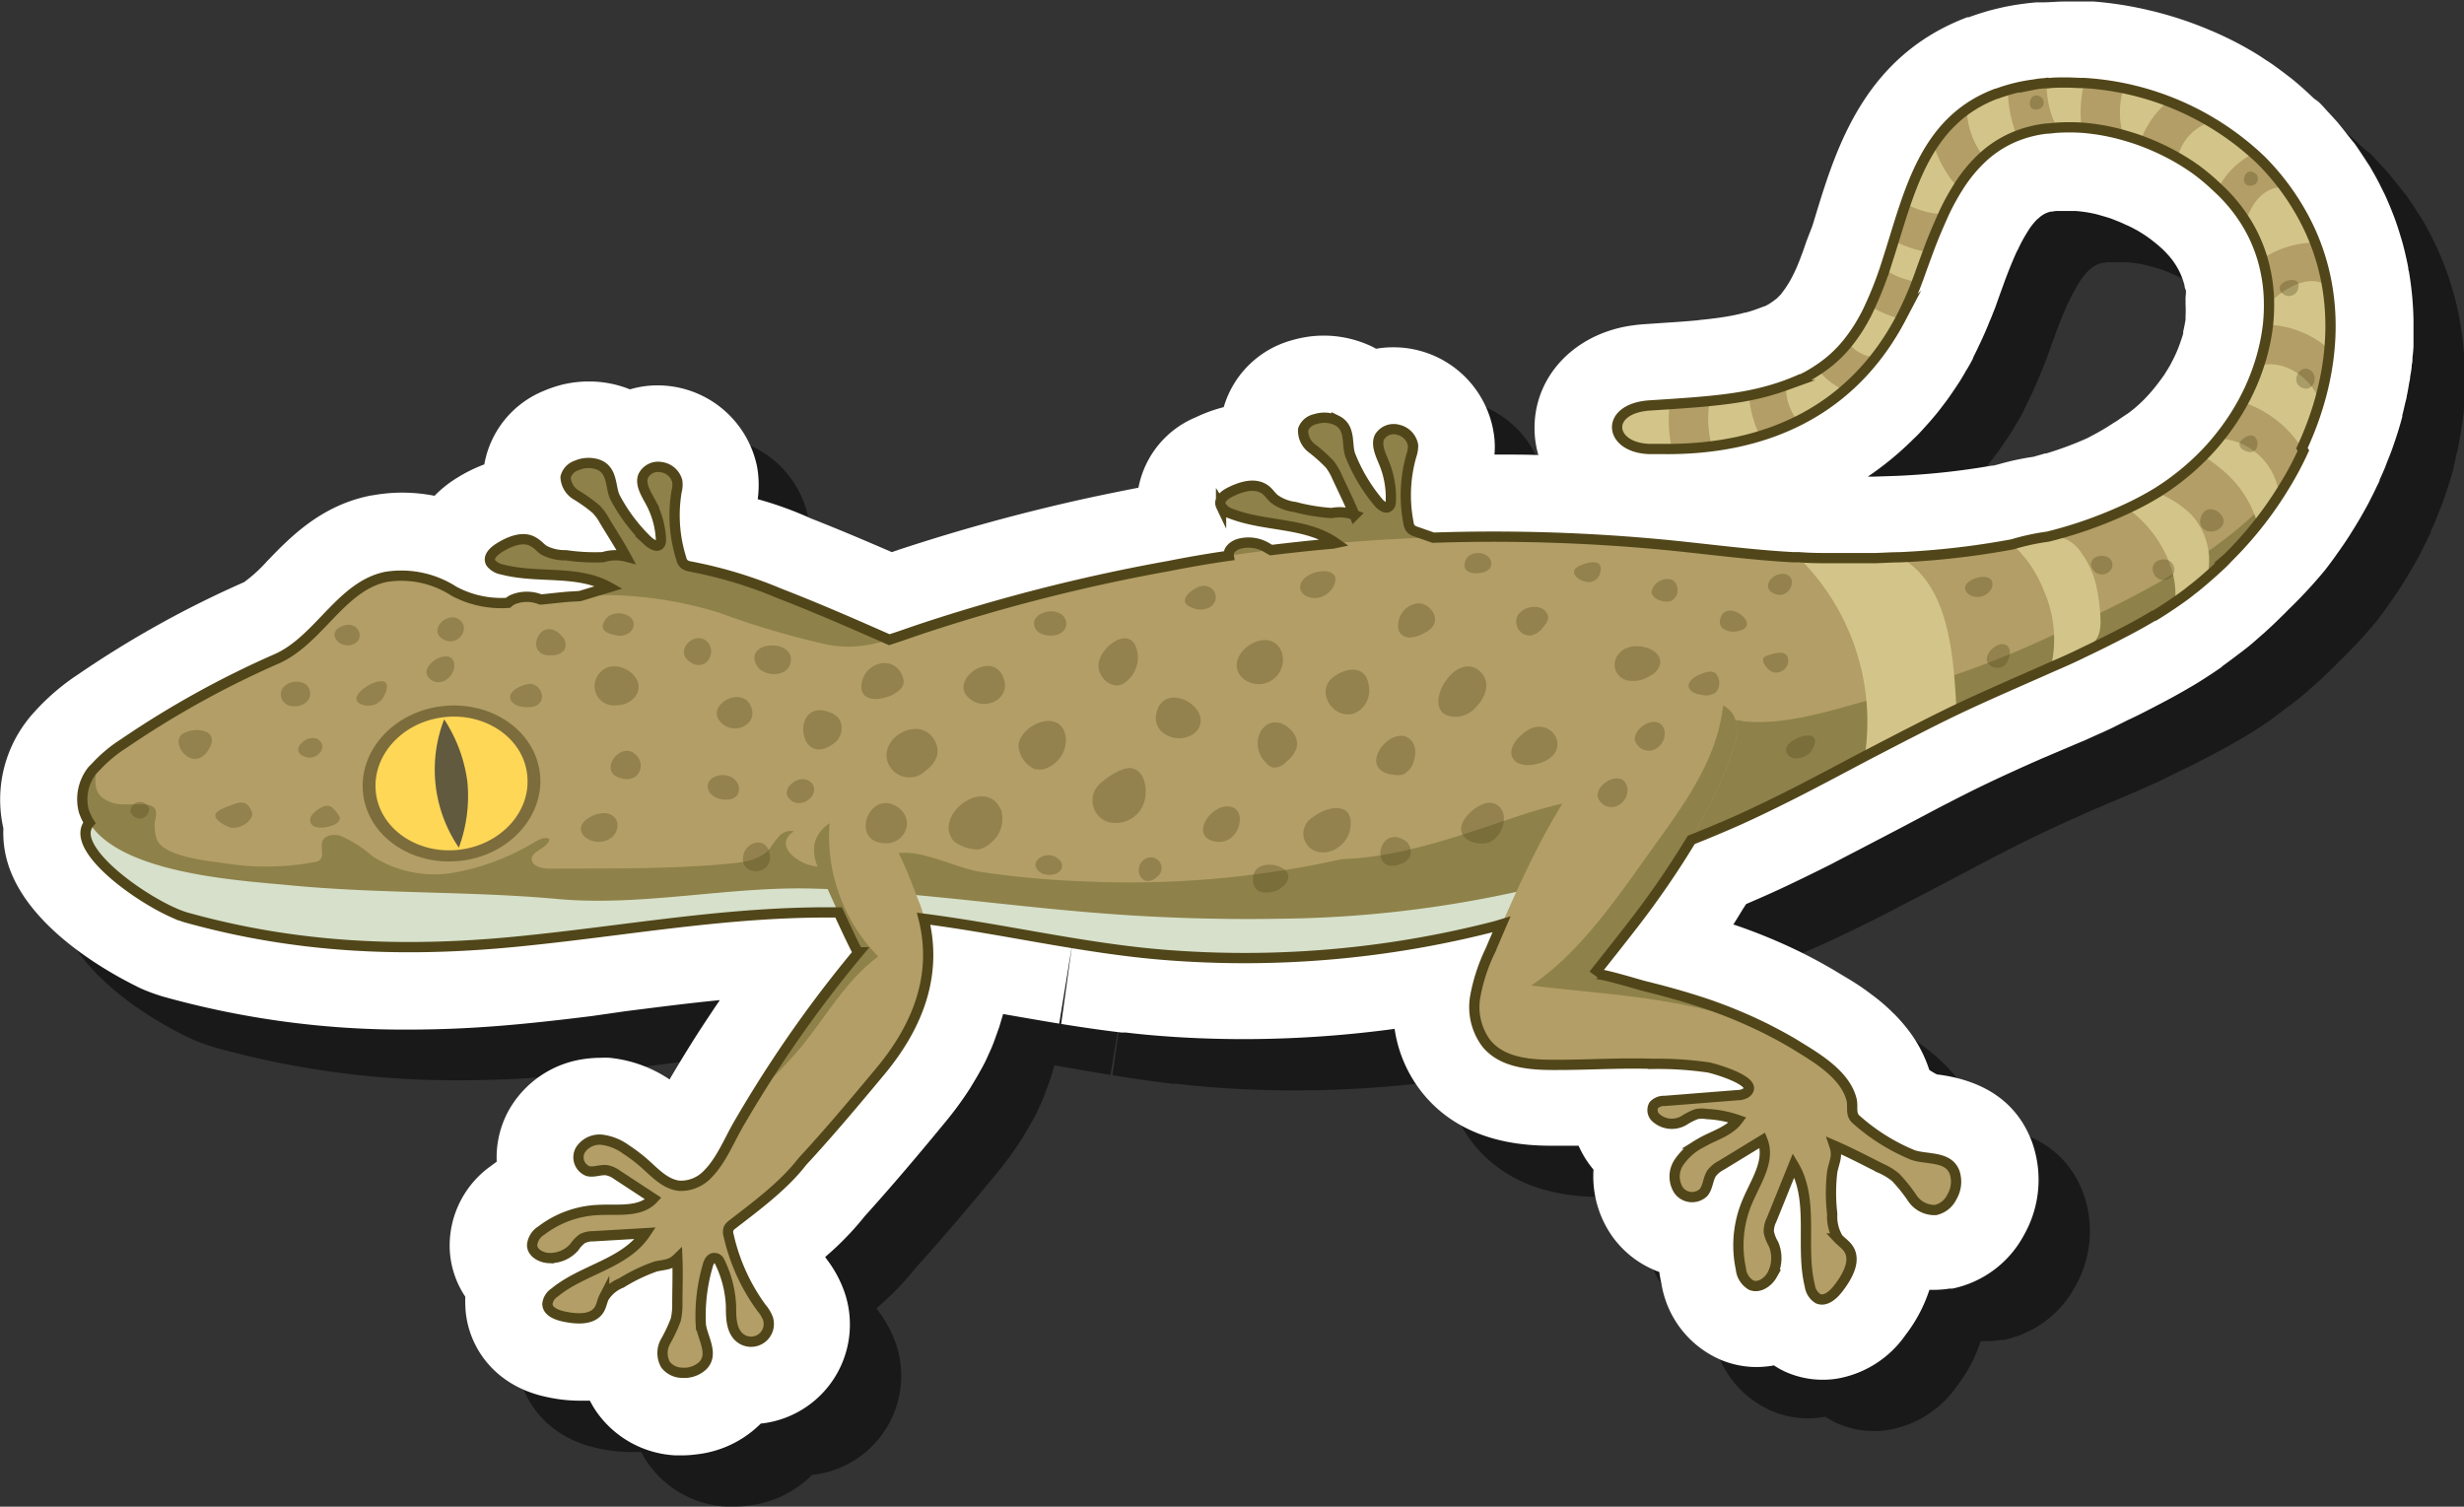 <svg id="Layer_1" data-name="Layer 1" xmlns="http://www.w3.org/2000/svg" width="240.09" height="146.81" viewBox="0 0 240.09 146.81">
  <rect x="0" y="0" width="240.09" height="146.81" fill="#333333" stroke="none"/>
  <defs>
    <style>
      .cls-1 {
        opacity: 0.5;
      }

      .cls-2 {
        fill: #fff;
      }

      .cls-3 {
        fill: #8e8149;
      }

      .cls-4 {
        fill: #d6e0ca;
      }

      .cls-5 {
        fill: #b29e66;
      }

      .cls-6 {
        fill: #d3c589;
      }

      .cls-7 {
        fill: #514619;
        opacity: 0.54;
      }

      .cls-8 {
        fill: #ffd757;
      }

      .cls-9 {
        fill: #615a3e;
      }

      .cls-10 {
        opacity: 0.58;
      }

      .cls-11 {
        fill: none;
        stroke: #514619;
        stroke-miterlimit: 10;
      }
    </style>
  </defs>
  <g>
    <path class="cls-1" d="M71.54,146.81c-.23,0-.46,0-.69,0a10,10,0,0,1-7.72-4.24,9.22,9.22,0,0,1-.65-1.09c-.35,0-.71,0-1.07,0a14.9,14.9,0,0,1-3-.33c-5.53-1.11-8-5.33-8.07-9a7.77,7.77,0,0,1,0-.8,9,9,0,0,1-1.52-4.65,9.52,9.52,0,0,1,4-8.08l.58-.43a9.47,9.47,0,0,1,1.14-4.94,10,10,0,0,1,7.29-5.05,11.55,11.55,0,0,1,1.68-.13,8.77,8.77,0,0,1,.88,0,12.71,12.71,0,0,1,5.85,2.11c1.18-2,2.44-4.06,3.74-6,.38-.58.77-1.16,1.16-1.73-3,.29-6,.68-9.11,1.07l-3.36.42c-2,.25-4.36.53-6.77.76-3.92.38-7.55.56-11.1.56a87,87,0,0,1-23.87-3.2,18.4,18.4,0,0,1-2.31-.85C18.17,101,7.31,96.11,5.57,88.39a10.14,10.14,0,0,1-.24-2.68,12.59,12.59,0,0,1,2.2-10.35,11.73,11.73,0,0,1,.83-1,22,22,0,0,1,4.24-3.62,99.88,99.88,0,0,1,16.19-9,14.6,14.6,0,0,0,2.2-2c2.23-2.32,5.28-5.51,10.22-6.45l.06,0A16.24,16.24,0,0,1,44.15,53a16.42,16.42,0,0,1,3.19.31,11.22,11.22,0,0,1,2.23-1.77,14.76,14.76,0,0,1,2.62-1.29A9.53,9.53,0,0,1,58,43.08a12,12,0,0,1,1.78-.6,10.9,10.9,0,0,1,2.61-.31,10.69,10.69,0,0,1,3.6.62l.39.15a9.22,9.22,0,0,1,1-.24,9.48,9.48,0,0,1,1.69-.15,9.9,9.9,0,0,1,9.69,7.88,10.06,10.06,0,0,1,.07,3.21A34.57,34.57,0,0,1,84,55.51c2.68,1.05,5.32,2.17,7.9,3.29l.6-.21a185.11,185.11,0,0,1,18.54-5.07c1.62-.35,3.26-.68,4.89-1a9.31,9.31,0,0,1,5.56-6.85,15,15,0,0,1,2.75-1,9.53,9.53,0,0,1,6.51-6.48,12.07,12.07,0,0,1,1.85-.4,10.91,10.91,0,0,1,6.13,1l.36.19a9.37,9.37,0,0,1,1.68-.14,9.65,9.65,0,0,1,2.39.29,9.88,9.88,0,0,1,7.46,8.65,8.45,8.45,0,0,1,0,1.51c1.53,0,3,0,4.28.05a9.12,9.12,0,0,1-.37-2.3c-.18-5,3.46-9.18,8.85-10.22.53-.1,1.09-.17,1.66-.22l2.06-.14c1.05-.07,2.14-.14,3.21-.24l.4,0h0c1.32-.13,2.28-.27,3.11-.43.4-.08.8-.17,1.19-.28l.08,0c.38-.1.75-.22,1.08-.34h0c.24-.09.48-.17.71-.27l.06,0,.35-.18.34-.22.13-.09.25-.19a1.09,1.09,0,0,0,.18-.15l.29-.29.13-.16.14-.19c.11-.15.21-.28.3-.42l.12-.19c.11-.17.2-.32.29-.48l.15-.28c.06-.11.26-.52.26-.52.17-.36.35-.79.52-1.23l.1-.27c.15-.38.29-.78.42-1.17l.1-.29L181.6,27l.33-1.08c2-6.53,4.76-15.47,14.76-19.24l.15,0c.67-.25,1.35-.46,2-.65l.67-.17.78-.18c.6-.12,1.21-.23,1.85-.31.42-.06.85-.1,1.27-.14l.59,0h0c.67,0,1.34-.07,2-.08h.54c.58,0,1.13,0,1.69,0h.18c.2,0,.4,0,.6,0a35.26,35.26,0,0,1,5.52.88l.34.08a36.39,36.39,0,0,1,5.4,1.8l.48.2c.86.38,1.67.77,2.44,1.18l.46.25c.75.42,1.41.81,2,1.22l.51.33c.7.47,1.38,1,2.09,1.54.23.18.44.36.66.55.58.49,1.11,1,1.6,1.45A4.27,4.27,0,0,1,231,15c.24.24.44.46.64.68l.12.14c.34.36.67.72,1,1.09l.56.69.11.14c.32.41.65.83,1,1.25.18.25.34.49.5.73.34.5.66,1,1,1.52l.33.58c.31.53.6,1.1.88,1.67l.24.48.09.2c.17.38.34.78.5,1.17l.24.61c.16.41.31.84.45,1.27.07.21.13.41.19.61.14.44.27.88.38,1.33l.11.44c.13.57.23,1,.32,1.5,0,.08,0,.2.06.33a31.84,31.84,0,0,1,.45,4.79c0,.18,0,.34,0,.5,0,.41,0,.84,0,1.27,0,0,0,.48,0,.65,0,.41-.06.82-.1,1.23,0,.22,0,.45-.07.67,0,.41-.1.81-.16,1.21,0,.2-.06.4-.1.61-.07.45-.14.85-.23,1.25,0,.16-.13.58-.13.58-.1.45-.19.86-.3,1.27l0,.13c-.26,1-.58,2-.95,3.05l-.1.28c-.12.33-.29.75-.46,1.17l-.19.5c-.16.38-.33.77-.51,1.15l0,.07c-.05.12-.1.24-.16.36l-.09.17c-.2.44-.41.86-.63,1.28l-.21.42c-.24.45-.48.87-.72,1.29h0c-.1.18-.19.34-.3.51l0,0c-.21.36-.43.71-.65,1.06l-.18.29-.13.2c-.26.4-.52.78-.78,1.15l-.29.41c-.25.36-.52.73-.8,1.1-.06.09-.3.39-.3.39a1.79,1.79,0,0,1-.14.18A45.89,45.89,0,0,1,228,64.38l-.42.43-.18.17c-.43.43-.86.85-1.3,1.25l-.5.46-.17.14c-.56.5-1.11,1-1.67,1.42l-.32.25,0,0-.4.3c-.47.36-.9.68-1.34,1l-.21.15.05,0-.7.48c-.52.35-1.09.72-1.67,1.08l-.43.26c-.85.5-1.72,1-2.61,1.47s-1.69.89-2.54,1.32c-.42.21-.83.41-1.25.6l-1,.5c-1.11.57-2.18,1-3,1.39l-.32.14-.25.1L204,78.89c-2,.88-3.65,1.63-5.29,2.41-1.26.6-2.51,1.23-3.75,1.87l-.71.36-3.78,2-.15.08-3.83,2-2.35,1.22-.78.41c-2,1-3.87,1.91-5.58,2.69-.88.4-1.76.78-2.64,1.16h0l-.26.4L174,94.92l-.12.17.06,0a54.41,54.41,0,0,1,6.75,2.8c1.1.55,2.19,1.15,3.23,1.77l.31.19c.8.48,1.71,1,2.66,1.7l.09.07c.38.27.74.55,1.1.83l.21.18c.37.3.74.64,1.1,1l.25.24a16.63,16.63,0,0,1,1.18,1.34l.17.22a13,13,0,0,1,2,3.82,6,6,0,0,0,.77.45h.07c4.7.61,7.79,2.84,9.18,6.61a10.89,10.89,0,0,1-.78,9,10.26,10.26,0,0,1-7,5.25l-.29,0a9.61,9.61,0,0,1-1.51.12h-.43a14.64,14.64,0,0,1-2.33,4.4,10.24,10.24,0,0,1-6.6,4.24,8.54,8.54,0,0,1-1.46.12,8.88,8.88,0,0,1-3.76-.83,7.88,7.88,0,0,1-1-.57,5.81,5.81,0,0,1-.58.09,9.51,9.51,0,0,1-1.09.07,9,9,0,0,1-3.55-.72,9.76,9.76,0,0,1-5.72-7.27c-.09-.42-.17-.84-.23-1.27a9.66,9.66,0,0,1-4.53-3.4,10.13,10.13,0,0,1-1.88-6.57l-.16-.2a9.54,9.54,0,0,1-1.29-2.13c-.63,0-1.26,0-1.89,0h-.37c-2.39,0-8.74,0-12.88-5.05a12.93,12.93,0,0,1-2.79-6.34,110.24,110.24,0,0,1-14.62,1c-2.89,0-5.76-.11-8.54-.34-1-.08-2-.18-3-.3l-.44,0c-1.81-.22-3.73-.49-5.89-.84l1.1-7.93-1.29,7.9c-1.71-.28-3.43-.58-5.15-.88l-.32-.06a3.57,3.57,0,0,1-.1.35l-.27.91c-.06.18-.13.35-.19.53-.12.33-.23.64-.36,1l-.18.45c-.14.32-.29.65-.45,1l-.18.39c-.17.33-.35.68-.54,1l-.15.27c-.2.35-.42.72-.65,1.09l-.09.16a34.18,34.18,0,0,1-2.59,3.53c-2.47,3-5,6-7.71,9a29.2,29.2,0,0,1-3.88,4l.26.36A11.49,11.49,0,0,1,87.32,131,9.71,9.71,0,0,1,80,143.58a8.7,8.7,0,0,1-.87.13,10.46,10.46,0,0,1-6.26,3A11,11,0,0,1,71.54,146.81ZM197.21,40c-.17.32-.33.61-.5.9l-.14.22c-.19.34-.39.68-.59,1s-.52.79-.78,1.17-.43.63-.67.94-.57.76-.87,1.12-.45.54-.69.81-.66.74-1,1.1c-.17.18-.35.35-.53.52l-.1.1A30.36,30.36,0,0,1,187,51.44l.66,0,2.12-.07a72.8,72.8,0,0,0,9.31-1l.14,0q.34-.08.69-.18a24.81,24.81,0,0,1,3.21-.68l1.15-.33.11,0a32.78,32.78,0,0,0,4-1.49l.45-.24A22.25,22.25,0,0,0,211,46.17l.26-.15.47-.33.66-.44a12.51,12.51,0,0,0,1.13-.94c.17-.16.33-.31.48-.47a14.8,14.8,0,0,0,1-1.14l.05-.06c.26-.32.51-.67.75-1l.07-.1c.23-.36.45-.71.65-1.08a.31.31,0,0,0,.05-.1,13,13,0,0,0,.95-2.21l.11-.32.1-.34,0-.18c.09-.4.17-.79.23-1.18l0-.33a10.48,10.48,0,0,0,0-1.15v-.32c0-.05,0-.33,0-.33L218,33.5c0-.13,0-.23-.06-.33s-.09-.39-.1-.44-.05-.15-.07-.23a6.78,6.78,0,0,0-.75-1.65l-.07-.11-.16-.24-.06-.08a3.88,3.88,0,0,0-.24-.31l-.14-.17-.22-.24-.12-.13-.27-.27-.38-.34c-.3-.26-.62-.51-.94-.75l0,0c-.37-.27-.77-.52-1.17-.76l-.14-.07c-.31-.17-.63-.34-1-.49l-.18-.09c-.31-.14-.69-.29-1.07-.44s-.76-.25-1.11-.35l-.3-.09a12.25,12.25,0,0,0-2.18-.36h-.14l-.48,0c-.26,0-.52,0-.77,0h-.4l-.17,0-.39.06-.11,0a3.16,3.16,0,0,0-.37.12,2.45,2.45,0,0,0-.8.52l-.16.13a6.35,6.35,0,0,0-.85,1.08l-.08.13a14.54,14.54,0,0,0-.91,1.68l-.15.28c-.35.78-.72,1.67-1.13,2.77-.3.83-.6,1.65-.88,2.45-.06.17-.13.35-.2.52s-.19.49-.29.73l-.09.2c-.33.84-.7,1.68-1.09,2.48l-.09.2c-.14.29-.28.58-.42.85Z"/>
    <path class="cls-2" d="M66.54,141.81c-.23,0-.46,0-.69,0a10,10,0,0,1-7.72-4.24,9.22,9.22,0,0,1-.65-1.09c-.35,0-.71,0-1.07,0a14.9,14.9,0,0,1-3-.33c-5.53-1.11-8-5.33-8.07-9a7.77,7.77,0,0,1,0-.8,9,9,0,0,1-1.52-4.65,9.52,9.52,0,0,1,4-8.08l.58-.43a9.47,9.47,0,0,1,1.14-4.94,10,10,0,0,1,7.29-5.05,11.55,11.55,0,0,1,1.68-.13,8.77,8.77,0,0,1,.88,0,12.71,12.71,0,0,1,5.85,2.11c1.18-2,2.44-4.06,3.74-6,.38-.58.77-1.16,1.16-1.73-3,.29-6,.68-9.11,1.07L57.68,99c-2,.25-4.36.53-6.77.76-3.92.38-7.55.56-11.1.56a87,87,0,0,1-23.87-3.2,18.4,18.4,0,0,1-2.31-.85C13.17,96,2.31,91.11.57,83.39a10.14,10.14,0,0,1-.24-2.68,12.59,12.59,0,0,1,2.2-10.35,11.73,11.73,0,0,1,.83-1A22,22,0,0,1,7.6,65.72a99.88,99.88,0,0,1,16.19-9,14.6,14.6,0,0,0,2.2-2c2.23-2.32,5.28-5.51,10.22-6.45l.06,0A16.24,16.24,0,0,1,39.15,48a16.42,16.42,0,0,1,3.19.31,11.22,11.22,0,0,1,2.23-1.77,14.76,14.76,0,0,1,2.62-1.29A9.53,9.53,0,0,1,53,38.08a12,12,0,0,1,1.78-.6,10.9,10.9,0,0,1,2.61-.31,10.69,10.69,0,0,1,3.6.62l.39.15a9.22,9.22,0,0,1,1-.24,9.48,9.48,0,0,1,1.69-.15,9.9,9.9,0,0,1,9.69,7.88,10.06,10.06,0,0,1,.07,3.21A34.57,34.57,0,0,1,79,50.51c2.68,1.05,5.32,2.17,7.9,3.29l.6-.21a185.11,185.11,0,0,1,18.54-5.07c1.62-.35,3.26-.68,4.89-1a9.31,9.31,0,0,1,5.56-6.85,15,15,0,0,1,2.75-1,9.53,9.53,0,0,1,6.51-6.48,12.07,12.07,0,0,1,1.85-.4,10.91,10.91,0,0,1,6.13,1l.36.19a9.37,9.37,0,0,1,1.68-.14,9.65,9.65,0,0,1,2.39.29,9.88,9.88,0,0,1,7.46,8.65,8.45,8.45,0,0,1,0,1.51c1.53,0,3,0,4.28.05a9.12,9.12,0,0,1-.37-2.3c-.18-5,3.46-9.18,8.85-10.22.53-.1,1.09-.17,1.66-.22l2.06-.14c1.05-.07,2.14-.14,3.21-.24l.4-.05h0c1.32-.13,2.28-.27,3.11-.43.4-.08.8-.17,1.19-.28l.08,0c.38-.1.75-.22,1.08-.34h0c.24-.09.48-.17.71-.27l.06,0,.35-.18.34-.22.13-.09.25-.19a1.09,1.09,0,0,0,.18-.15l.29-.29.13-.16.14-.19c.11-.15.21-.28.3-.42l.12-.19c.11-.17.2-.32.29-.48l.15-.28c.06-.11.26-.52.26-.52.17-.36.35-.79.52-1.23l.1-.27c.15-.38.29-.78.42-1.17l.1-.29L176.6,22l.33-1.08c2-6.53,4.76-15.47,14.76-19.24l.15,0c.67-.25,1.35-.46,2-.65l.67-.17.78-.18c.6-.12,1.21-.23,1.85-.31.42-.06.85-.1,1.27-.14l.59,0h0c.67,0,1.34-.07,2-.08h.54c.58,0,1.13,0,1.69,0h.18c.2,0,.4,0,.6,0a35.26,35.26,0,0,1,5.52.88l.34.08a36.39,36.39,0,0,1,5.4,1.8l.48.2c.86.38,1.67.77,2.44,1.18l.46.25c.75.42,1.41.81,2,1.22l.51.33c.7.47,1.38,1,2.09,1.54.23.18.44.36.66.55.58.49,1.11,1,1.6,1.45A4.27,4.27,0,0,1,226,10c.24.24.44.46.64.68l.12.14c.34.36.67.72,1,1.09l.56.69.11.14c.32.41.65.83,1,1.25.18.25.34.49.5.73.34.5.66,1,1,1.52l.33.58c.31.53.6,1.1.88,1.67l.24.48.09.2c.17.38.34.78.5,1.17l.24.61c.16.41.31.84.45,1.27.07.21.13.41.19.61.14.44.27.88.38,1.33l.11.44c.13.57.23,1,.32,1.5,0,.08,0,.2.06.33a31.84,31.84,0,0,1,.45,4.79c0,.18,0,.34,0,.5,0,.41,0,.84,0,1.27,0,0,0,.48,0,.65,0,.41-.06.82-.1,1.23,0,.22,0,.45-.07.67,0,.41-.1.81-.16,1.21,0,.2-.06.4-.1.61-.07.45-.14.85-.23,1.25,0,.16-.13.58-.13.58-.1.45-.19.86-.3,1.27l0,.13c-.26,1-.58,2-.95,3.05l-.1.28c-.12.33-.29.75-.46,1.17l-.19.5c-.16.38-.33.77-.51,1.15l0,.07c-.05.12-.1.24-.16.36l-.09.17c-.2.44-.41.86-.63,1.28l-.21.42c-.24.45-.48.87-.72,1.29h0c-.1.18-.19.34-.3.51l0,0c-.21.36-.43.71-.65,1.06l-.18.29-.13.2c-.26.4-.52.78-.78,1.15l-.29.41c-.25.36-.52.73-.8,1.1-.06.09-.3.39-.3.39a1.79,1.79,0,0,1-.14.18A45.89,45.89,0,0,1,223,59.38l-.42.43-.18.17c-.43.43-.86.85-1.3,1.25l-.5.46-.17.14c-.56.5-1.11,1-1.67,1.42l-.32.25,0,0-.4.3c-.47.36-.9.68-1.34,1l-.21.15.05,0-.7.48c-.52.35-1.09.72-1.67,1.08l-.43.26c-.85.5-1.72,1-2.61,1.47s-1.69.89-2.54,1.32c-.42.21-.83.41-1.25.6l-1,.5c-1.11.57-2.18,1-3,1.39l-.32.14-.25.1L199,73.89c-2,.88-3.65,1.63-5.29,2.41-1.26.6-2.51,1.23-3.75,1.87l-.71.36-3.78,2-.15.08-3.83,2-2.35,1.22-.78.41c-2,1-3.87,1.91-5.58,2.69-.88.4-1.76.78-2.64,1.16h0l-.26.4L169,89.92l-.12.17.06,0a54.41,54.41,0,0,1,6.75,2.8c1.1.55,2.19,1.15,3.23,1.77l.31.19c.8.48,1.71,1,2.66,1.7l.09.07c.38.27.74.55,1.1.83l.21.18c.37.3.74.64,1.1,1l.25.24a16.63,16.63,0,0,1,1.18,1.34l.17.22a13,13,0,0,1,2,3.82,6,6,0,0,0,.77.45h.07c4.7.61,7.79,2.84,9.18,6.61a10.89,10.89,0,0,1-.78,9,10.26,10.26,0,0,1-7,5.25l-.29,0a9.61,9.61,0,0,1-1.51.12h-.43a14.64,14.64,0,0,1-2.33,4.4,10.24,10.24,0,0,1-6.6,4.24,8.54,8.54,0,0,1-1.46.12,8.88,8.88,0,0,1-3.76-.83,7.88,7.88,0,0,1-1-.57,5.81,5.81,0,0,1-.58.09,9.51,9.51,0,0,1-1.09.07,9,9,0,0,1-3.55-.72,9.76,9.76,0,0,1-5.72-7.27c-.09-.42-.17-.84-.23-1.27a9.66,9.66,0,0,1-4.53-3.4,10.13,10.13,0,0,1-1.88-6.57l-.16-.2a9.54,9.54,0,0,1-1.29-2.13c-.63,0-1.26,0-1.89,0h-.37c-2.39,0-8.74,0-12.88-5.05a12.93,12.93,0,0,1-2.79-6.34,110.24,110.24,0,0,1-14.62,1c-2.89,0-5.76-.11-8.54-.34-1-.08-2-.18-3-.3l-.44,0c-1.81-.22-3.73-.49-5.89-.84l1.1-7.93-1.29,7.9c-1.71-.28-3.43-.58-5.15-.88l-.32-.06a3.57,3.57,0,0,1-.1.35l-.27.91c-.06.18-.13.35-.19.53-.12.33-.23.64-.36,1l-.18.45c-.14.32-.29.65-.45,1l-.18.39c-.17.33-.35.68-.54,1l-.15.27c-.2.35-.42.72-.65,1.09l-.09.16a34.18,34.18,0,0,1-2.59,3.53c-2.47,3-5,6-7.71,9a29.2,29.2,0,0,1-3.88,4l.26.36A11.49,11.49,0,0,1,82.32,126,9.71,9.71,0,0,1,75,138.58a8.7,8.7,0,0,1-.87.13,10.46,10.46,0,0,1-6.26,3A11,11,0,0,1,66.54,141.81ZM192.21,35c-.17.32-.33.61-.5.9l-.14.22c-.19.34-.39.68-.59,1s-.52.79-.78,1.17-.43.63-.67.94-.57.76-.87,1.12-.45.54-.69.81-.66.74-1,1.1c-.17.18-.35.35-.53.52l-.1.1A30.36,30.36,0,0,1,182,46.44l.66,0,2.12-.07a72.8,72.8,0,0,0,9.31-1l.14,0q.34-.08.69-.18a24.81,24.81,0,0,1,3.21-.68l1.15-.33.11,0a32.78,32.78,0,0,0,4-1.49l.45-.24A22.25,22.25,0,0,0,206,41.17l.26-.15.47-.33.66-.44a12.51,12.51,0,0,0,1.13-.94c.17-.16.33-.31.48-.47a14.8,14.8,0,0,0,1-1.14l.05-.06c.26-.32.51-.67.75-1l.07-.1c.23-.36.45-.71.65-1.08a.31.31,0,0,0,.05-.1,13,13,0,0,0,.95-2.21l.11-.32.1-.34,0-.18c.09-.4.17-.79.23-1.18l0-.33a10.48,10.48,0,0,0,0-1.15v-.32s0-.33,0-.33L213,28.5c0-.13,0-.23-.06-.33s-.09-.39-.1-.44-.05-.15-.07-.23a6.78,6.78,0,0,0-.75-1.65l-.07-.11-.16-.24-.06-.08a3.88,3.88,0,0,0-.24-.31l-.14-.17-.22-.24-.12-.13-.27-.27-.38-.34c-.3-.26-.62-.51-.94-.75l0,0c-.37-.27-.77-.52-1.17-.76l-.14-.07c-.31-.17-.63-.34-1-.49l-.18-.09c-.31-.14-.69-.29-1.07-.44s-.76-.25-1.11-.35l-.3-.09a12.25,12.25,0,0,0-2.18-.36h-.14l-.48,0c-.26,0-.52,0-.77,0h-.4l-.17,0-.39.06-.11,0a3.16,3.16,0,0,0-.37.12,2.45,2.45,0,0,0-.8.52l-.16.13a6.35,6.35,0,0,0-.85,1.08l-.08.13a14.54,14.54,0,0,0-.91,1.68l-.15.28c-.35.78-.72,1.67-1.13,2.77-.3.83-.6,1.65-.88,2.45-.06.17-.13.35-.2.52s-.19.49-.29.73l-.09.2c-.33.84-.7,1.68-1.09,2.48l-.09.2c-.14.29-.28.58-.42.85Z"/>
    <g>
      <g>
        <path class="cls-3" d="M90.11,72.11l7.41,2.26L97.46,74c-.92-5.49-5.16-9.1-10.79-11.56-3.58-1.57-7.16-3.14-10.81-4.56a43.39,43.39,0,0,0-8.74-2.63,1.42,1.42,0,0,1-.51-.19,1,1,0,0,1-.32-.55,14.07,14.07,0,0,1-.46-6.58,2.69,2.69,0,0,0,.07-1,1.9,1.9,0,0,0-1.59-1.36,1.62,1.62,0,0,0-1.75.9c-.29.81.31,1.71.75,2.53a8.7,8.7,0,0,1,1,3.55c0,.25,0,.56-.27.66s-.71-.18-1-.44a16.77,16.77,0,0,1-3.21-4.29c-.46-1-.19-2.63-1.66-3.16a2.89,2.89,0,0,0-2.09.1,1.65,1.65,0,0,0-1.06,1.13,2.18,2.18,0,0,0,1.09,1.77,15.22,15.22,0,0,1,1.88,1.35,5.52,5.52,0,0,1,.84,1.16c.7,1.15,1.45,2.29,2.08,3.47a4.1,4.1,0,0,0-2.23.05,18.4,18.4,0,0,1-3.62-.19A4.37,4.37,0,0,1,53,53.61c-.34-.24-.59-.57-1-.79-1-.64-2.35-.06-3.3.52-.57.35-1.2.92-.86,1.51A1.78,1.78,0,0,0,49,55.5c3.45.9,7.31,0,10.41,1.72l-4.6,1.39a2.39,2.39,0,0,1-1,.15,4.27,4.27,0,0,1-1.06-.4,3.55,3.55,0,0,0-2.66,0c-.64.27-1.15.91-.83,1.51a2.11,2.11,0,0,0,1.44.83,10.88,10.88,0,0,0,5.73-.18c1.69-.54,3.46-1.54,5.23-.84-.67,1-1.34,2-2,2.93a2,2,0,0,1-.63.66c-.48.28-1.19.22-1.65.53-.61.43-.39,1.4.3,1.86a2.52,2.52,0,0,0,2.34.1,4,4,0,0,0,1.57-1.47,12,12,0,0,0,1-1.71c.46-1,.83-2.21,1.94-2.73a4,4,0,0,1,3,0,28.28,28.28,0,0,1,5.09,3c1.88,1.16,3.79,2.29,5.72,3.36C82.07,68.36,86.05,70.33,90.11,72.11Z"/>
        <path class="cls-3" d="M159,71.1l7.11,3.06c0-.13,0-.26,0-.39-.31-5.56-4.14-9.61-9.46-12.68-3.39-2-6.78-3.9-10.25-5.71a44.18,44.18,0,0,0-8.4-3.57,1.42,1.42,0,0,1-.49-.25,1,1,0,0,1-.25-.57,13.93,13.93,0,0,1,.26-6.59,2.73,2.73,0,0,0,.17-1,1.89,1.89,0,0,0-1.43-1.52,1.6,1.6,0,0,0-1.83.7c-.38.78.11,1.73.46,2.6a8.47,8.47,0,0,1,.63,3.64c0,.26-.07.55-.34.63s-.69-.26-.91-.55a16.6,16.6,0,0,1-2.72-4.61c-.35-1.1.1-2.64-1.3-3.33a2.91,2.91,0,0,0-2.09-.12,1.58,1.58,0,0,0-1.17,1,2.1,2.1,0,0,0,.88,1.87,16.16,16.16,0,0,1,1.73,1.55,5.88,5.88,0,0,1,.7,1.24c.57,1.22,1.19,2.44,1.68,3.68a4,4,0,0,0-2.22-.19,18.6,18.6,0,0,1-3.57-.59,4.23,4.23,0,0,1-2-.78c-.32-.27-.54-.63-.87-.89-1-.75-2.33-.31-3.34.16-.61.29-1.3.78-1,1.41a1.8,1.8,0,0,0,1,.76c3.32,1.28,7.26.82,10.16,2.85l-4.73.88a2.43,2.43,0,0,1-1,0,4.56,4.56,0,0,1-1-.51,3.47,3.47,0,0,0-2.64-.33c-.66.2-1.24.77-1,1.4a2.18,2.18,0,0,0,1.34,1,10.92,10.92,0,0,0,5.72.45c1.74-.36,3.61-1.15,5.29-.27l-2.31,2.69a2,2,0,0,1-.69.59c-.52.23-1.22.09-1.7.35-.66.36-.55,1.35.08,1.88a2.55,2.55,0,0,0,2.32.36,4,4,0,0,0,1.73-1.3,10.22,10.22,0,0,0,1.13-1.59c.57-1,1.07-2.1,2.24-2.5a4,4,0,0,1,2.92.35A28.87,28.87,0,0,1,142.5,60c1.73,1.36,3.51,2.69,5.32,4C151.41,66.49,155.15,68.89,159,71.1Z"/>
        <path class="cls-4" d="M145.67,90.25a54.43,54.43,0,0,0,17.1-7.7A44.2,44.2,0,0,0,169.22,77c2-2.17,3-5.31,5.62-6.88-17.35,10.31-38,10.78-57.56,11.29-7.3.19-14.59.47-21.88.65-9,.21-18.05.27-27.06-.26s-17.62-3.41-26.7-3.74a231.07,231.07,0,0,0-29.3.81c-9.31.85-.2,7.92,4.54,10a9.06,9.06,0,0,0,1.23.47c10.75,3,21.12,3.43,32,2.38S71,88.7,81.91,88.9c10.55.19,20.87,3.28,31.37,4.13A97.58,97.58,0,0,0,145.67,90.25Z"/>
        <path class="cls-5" d="M209.79,59.78l-.06,0c-6.19,3.67-13,6.17-19.43,9.26-7,3.36-13.7,7.37-20.79,10.59a112.08,112.08,0,0,1-44.95,9.8c-5.73.09-11.48-.08-17.2-.53-9.29-.71-18.53-2.14-27.86-2.4-8.4-.24-16.85,1.81-25.21,1s-17.41-.49-26-1.33c-5-.49-18.17-1.15-20.11-7.26A4.47,4.47,0,0,1,9,75.07a11.84,11.84,0,0,1,3.11-2.74A91.55,91.55,0,0,1,27,64.09c4.14-1.81,6.29-7.13,10.71-8a9.49,9.49,0,0,1,6.58,1.41c3.06,1.88,7.65.92,11.08.63a38,38,0,0,1,14.79,1.6,82,82,0,0,0,10.5,3.09c3.57.64,5.92-.5,9.39-1.65a176.59,176.59,0,0,1,72.59-8.06c4,.4,8,.94,12,1.16,12,.68,30-.48,39.29-9.13C221.68,38,224.42,25.61,215.76,18a21.94,21.94,0,0,0-16.34-5.4c-7.73.9-10.19,8.17-12.45,14.52-4.3,12-13.86,17.24-26.26,16.69-4.07-.18-4.32-3.92,0-4.24,4.91-.36,10.21-.46,14.76-2.56,12.7-5.85,5.69-26.57,22.8-28.83,7.66-1,16.64,1.86,22.09,7.39C234.36,29.85,224.48,51,209.79,59.78Z"/>
        <path class="cls-3" d="M218.29,51.32c-5.68,4.77-12.5,7.93-19.2,11a89.29,89.29,0,0,1-15,5.36c-4.41,1.11-9.65,3.1-14.2,2.6a7.57,7.57,0,0,0-3,0c-1.25.38-2.05,1.57-2.9,2.56-3.82,4.47-10.12,4.72-15.41,6.47-5.56,1.82-11.75,4.22-17.8,4.4a95.38,95.38,0,0,1-25.4,2.16,90,90,0,0,1-10-.94C93.21,84.54,90.17,83,88,83.1c-1.5.05-2.8.85-4.23,1.18a10.8,10.8,0,0,1-4.7.06c-1.38-.28-3.74-2-1.71-3.34a1.51,1.51,0,0,0-1.49.54c-.39.4-.66.91-1,1.31-1,1-2.47,1.18-3.85,1.31-5.87.55-11.63.45-17.51.48-.74,0-1.75-.26-1.7-1s1.59-1,1.72-1.87c-.35-.28-.86,0-1.25.17A23,23,0,0,1,44.4,85a11.15,11.15,0,0,1-8.1-1.56,11.64,11.64,0,0,0-3.14-2c-.65-.19-1.51-.08-1.74.54s.21,1.4-.26,1.82a1.13,1.13,0,0,1-.56.21,25.41,25.41,0,0,1-8.39.15c-1.69-.25-6.21-.62-6.93-2.37a3.8,3.8,0,0,1-.11-2.14,1.4,1.4,0,0,0,0-.7c-.15-.42-.67-.55-1.12-.58-.71,0-1.43,0-2.15,0a3.3,3.3,0,0,1-2-.7c-.95-.86-.61-2.43-.17-3.46a6.29,6.29,0,0,0-.76.85A4.47,4.47,0,0,0,8.16,79c1.94,6.11,15.08,6.77,20.11,7.26,8.61.84,17.6.56,26,1.33s16.81-1.28,25.21-1c9.33.26,18.57,1.69,27.86,2.4,5.72.45,11.47.62,17.2.53a112.08,112.08,0,0,0,44.95-9.8c7.09-3.22,13.77-7.23,20.79-10.59,6.47-3.09,13.24-5.59,19.43-9.26l.06,0a37.81,37.81,0,0,0,13-13.21A30,30,0,0,1,218.29,51.32Z"/>
        <path class="cls-6" d="M185.21,54.34c-3.51.17-6.9.13-9.94,0a22.45,22.45,0,0,1,6.46,19.15c2.84-1.51,5.67-3,8.57-4.39l.33-.15C190.33,63.58,189.86,57,185.21,54.34Z"/>
        <path class="cls-6" d="M204.67,60.4a17.42,17.42,0,0,0-.48-3.61,9,9,0,0,0-1.38-2.92,4.35,4.35,0,0,0-.75-.85c-1.67-1.42-4-.43-6,0a11.93,11.93,0,0,1,3.09,4.53,11.74,11.74,0,0,1,.75,7.18,33,33,0,0,0,3.4-1.59,2.37,2.37,0,0,0,1.32-1.83A4.16,4.16,0,0,0,204.67,60.4Z"/>
        <path class="cls-6" d="M220.13,35.64a22.89,22.89,0,0,1-1.54,3.57,10.75,10.75,0,0,1,5.71,4.46A31.28,31.28,0,0,0,226,39C225,36.5,222.31,35,220.13,35.64Z"/>
        <path class="cls-6" d="M222.57,18.21c-2,0-3.18,1.55-3.74,3.41a15,15,0,0,1,1.62,3.59,9.38,9.38,0,0,1,5.15-1.57A22.38,22.38,0,0,0,222.57,18.21Z"/>
        <path class="cls-6" d="M199.43,8.07a9,9,0,0,0,1.06,4.48,18.44,18.44,0,0,1,2.35,0,11.72,11.72,0,0,1,.26-4.5A26.42,26.42,0,0,0,199.43,8.07Z"/>
        <path class="cls-6" d="M193.33,15.34a10.62,10.62,0,0,1,3.24-2,12.53,12.53,0,0,1-.93-4.58,13.21,13.21,0,0,0-4,1.87A8.07,8.07,0,0,0,193.33,15.34Z"/>
        <path class="cls-6" d="M186.84,27.46c0-.11.09-.21.13-.32.3-.84.6-1.7.92-2.56a12,12,0,0,1-3.38-1.12c-.29.94-.58,1.86-.89,2.78A7.46,7.46,0,0,0,186.84,27.46Z"/>
        <path class="cls-6" d="M182.82,34.83a24.86,24.86,0,0,0,2.42-3.75,10.6,10.6,0,0,1-3-1.25,18,18,0,0,1-2.15,3.55A3.62,3.62,0,0,0,182.82,34.83Z"/>
        <path class="cls-6" d="M162.67,39.46l-2,.13c-4.29.32-4,4.06,0,4.24.77,0,1.51,0,2.25,0A14.1,14.1,0,0,1,162.67,39.46Z"/>
        <path class="cls-6" d="M166.84,43.57a28.16,28.16,0,0,0,4.7-1,10.44,10.44,0,0,1-1.11-4c-1.26.25-2.55.41-3.84.54A9.81,9.81,0,0,0,166.84,43.57Z"/>
        <path class="cls-6" d="M175.23,41.08a22.3,22.3,0,0,0,4.59-3,7.12,7.12,0,0,1-2.47-1.8c-.06-.06-.1-.14-.16-.21a11.89,11.89,0,0,1-1.75,1c-.46.22-.93.39-1.41.57A5.23,5.23,0,0,0,175.23,41.08Z"/>
        <path class="cls-6" d="M189.44,20.87a23.83,23.83,0,0,1,1.39-2.54A11.09,11.09,0,0,1,188.38,14a25.43,25.43,0,0,0-2.71,5.82A7.85,7.85,0,0,0,189.44,20.87Z"/>
        <path class="cls-6" d="M206.92,8.6a7.9,7.9,0,0,0,0,4.69c.54.16,1.09.32,1.62.52a9,9,0,0,1,2.73-3.94A29.22,29.22,0,0,0,206.92,8.6Z"/>
        <path class="cls-6" d="M215.45,11.86a4.8,4.8,0,0,0-3.29,3.61,22.21,22.21,0,0,1,3.6,2.55c.13.12.24.24.37.35a7.76,7.76,0,0,1,3.5-3.44A23.82,23.82,0,0,0,215.45,11.86Z"/>
        <path class="cls-6" d="M221.1,29.54a16.41,16.41,0,0,1-.1,2.1,9.54,9.54,0,0,1,6,2.43,23.64,23.64,0,0,0-.22-6.23C225,26.69,222.79,27.93,221.1,29.54Z"/>
        <path class="cls-6" d="M216.23,42.73a22.79,22.79,0,0,1-1.53,1.73,13.64,13.64,0,0,1,2.92,2.35,10.76,10.76,0,0,1,2.29,4,36,36,0,0,0,2.1-3A6.17,6.17,0,0,0,216.23,42.73Z"/>
        <path class="cls-6" d="M213.44,50.07A10.07,10.07,0,0,0,210.16,48c-.92.55-1.89,1.06-2.88,1.53a11.68,11.68,0,0,1,4.3,5.86,8.53,8.53,0,0,1,.38,3,37.7,37.7,0,0,0,3.17-2.49A6.59,6.59,0,0,0,213.44,50.07Z"/>
        <path class="cls-7" d="M52.61,75.36c.47,4.16-3,8-7.76,8.52s-9-2.4-9.47-6.56,3-8,7.76-8.52S52.13,71.2,52.61,75.36Z"/>
        <path class="cls-8" d="M51.37,75.5c.41,3.57-2.57,6.83-6.64,7.3S37,80.74,36.62,77.18s2.57-6.83,6.64-7.3S51,71.94,51.37,75.5Z"/>
        <path class="cls-9" d="M45.54,76.16a14.51,14.51,0,0,1-.83,6.43,13.5,13.5,0,0,1-1.43-12.5A14.51,14.51,0,0,1,45.54,76.16Z"/>
        <path class="cls-5" d="M85.49,80.2c-1.28-1.15-2.88-1.44-4.83.15-2.21,1.79-1.11,3.88-.15,5.87.33.67,3,6.74,3.17,6.61a116.93,116.93,0,0,0-8,10.77q-1.86,2.81-3.54,5.71c-1,1.66-1.77,3.72-3.14,5.1a3.58,3.58,0,0,1-2.77,1.16c-1.34-.12-2.34-1.22-3.35-2.12A15,15,0,0,0,61,112a5.09,5.09,0,0,0-2.31-.94,2.22,2.22,0,0,0-2.15,1,1.45,1.45,0,0,0,.75,2.05c.6.15,1.24-.18,1.85-.08a2.51,2.51,0,0,1,1,.46l3.51,2.3c-1.28,1.4-3.51,1-5.4,1.12a9.73,9.73,0,0,0-5.51,2,1.87,1.87,0,0,0-.9,1.42c0,.75.87,1.22,1.62,1.26a3.12,3.12,0,0,0,2.49-1.06,3.39,3.39,0,0,1,.78-.82,2.35,2.35,0,0,1,1.05-.24l5.12-.3c-2,3-6.12,3.52-8.88,5.79a1.56,1.56,0,0,0-.69,1.1c0,.75.92,1.1,1.66,1.24,1.22.25,2.77.36,3.4-.71.22-.37.28-.81.47-1.19a3.57,3.57,0,0,1,1.69-1.39,16.78,16.78,0,0,1,3.31-1.59c.87-.21,1.43-.11,2.14-.79.05,1.47,0,3,0,4.42a5.68,5.68,0,0,1-.15,1.54,13.9,13.9,0,0,1-1,2.13,2.36,2.36,0,0,0,0,2.26,2.11,2.11,0,0,0,1.63.79,2.62,2.62,0,0,0,2-.7c1.09-1.11,0-2.66-.19-3.94a17.23,17.23,0,0,1,.66-5.71c.08-.38.28-.84.66-.83s.5.31.63.58a10.83,10.83,0,0,1,1,4.11c0,1,0,2.2.7,2.93a1.74,1.74,0,0,0,2.9-1.75,4,4,0,0,0-.61-1,18.89,18.89,0,0,1-3.22-7.06,1.08,1.08,0,0,1,0-.69,1,1,0,0,1,.37-.4c2.29-1.77,5-3.77,6.79-6.1,2.66-2.88,5.17-5.89,7.68-8.9,4-4.73,6-10.13,3.78-16.23C88.82,86.13,87.56,82.05,85.49,80.2Z"/>
        <path class="cls-3" d="M74,106.25H74a50.3,50.3,0,0,0,4-4.16c2.47-3,4.44-6.6,7.57-8.89a16.75,16.75,0,0,1-4.74-13l-.22.16c-2.21,1.79-1.11,3.88-.15,5.87.33.67,3,6.74,3.17,6.61a116.93,116.93,0,0,0-8,10.77C75.09,104.48,74.53,105.36,74,106.25Z"/>
        <path class="cls-5" d="M172.07,100.08A54.24,54.24,0,0,0,160.28,96c-.63-.15-4.78-1.46-5-1.15,5.27-6.63,10.64-13.43,13.47-21.41.49-1.37.84-3.05-.12-4.14a3.33,3.33,0,0,0-1.53-.89c-5.73-1.81-10,2.89-13,7.07-3.76,5.27-6.34,11.27-8.88,17.19a17.75,17.75,0,0,0-1.46,4.51,5.87,5.87,0,0,0,1.06,4.5c1.6,2,4.48,2.14,7,2.12,3,0,6.21-.21,9.29-.1a34.57,34.57,0,0,1,5.38.35c.57.11,5.12,1.41,3.64,2.48a1.67,1.67,0,0,1-.83.23l-7.07.55a1.4,1.4,0,0,0-1.08.42,1,1,0,0,0,.14,1.15,2.32,2.32,0,0,0,2.83.33,6.45,6.45,0,0,1,1.23-.62,3.36,3.36,0,0,1,1,0,11.09,11.09,0,0,1,3,.58c-.89,1.18-2.49,1.55-3.72,2.3a5.82,5.82,0,0,0-2.06,1.88,2.5,2.5,0,0,0,0,2.66,1.63,1.63,0,0,0,2.44.23c.44-.54.41-1.34.81-1.91a2.79,2.79,0,0,1,.92-.75l4-2.44c.8,2-.64,4-1.47,6a10.91,10.91,0,0,0-.62,6.53,2.12,2.12,0,0,0,1,1.6c.77.33,1.65-.29,2.05-1a3.5,3.5,0,0,0,.13-3,4,4,0,0,1-.46-1.19,2.61,2.61,0,0,1,.27-1.18l2.16-5.32c2.05,3.43.61,7.89,1.58,11.76a1.7,1.7,0,0,0,.78,1.23c.76.35,1.55-.4,2.06-1.07.83-1.12,1.69-2.63.91-3.79-.26-.4-.69-.67-1-1a4,4,0,0,1-.59-2.37,18.92,18.92,0,0,1,0-4.12c.2-1,.58-1.5.23-2.54,1.51.65,3,1.44,4.45,2.17a6.33,6.33,0,0,1,1.48.89,13.94,13.94,0,0,1,1.66,2.07,2.61,2.61,0,0,0,2.27,1.13,2.33,2.33,0,0,0,1.57-1.26,3,3,0,0,0,.28-2.39c-.61-1.64-2.72-1.24-4.08-1.71a18.92,18.92,0,0,1-5.46-3.41c-.69-.54-.33-1.26-.51-2-.64-2.51-3.62-4.21-5.66-5.44C173.88,101,173,100.53,172.07,100.08Z"/>
        <path class="cls-3" d="M172.82,100.66c.66.31,1.45.68,2.29,1.1l-.35-.21c-.88-.52-1.78-1-2.69-1.47A54.24,54.24,0,0,0,160.28,96c-.63-.15-4.78-1.46-5-1.15,5.27-6.63,10.64-13.43,13.47-21.41.49-1.37.84-3.05-.12-4.14a2.63,2.63,0,0,0-.73-.56c-.62,5.72-4.36,10.37-7.69,15.06-3,4.21-6.51,9.2-11,12.23C157.23,97,165.36,97.2,172.82,100.66Z"/>
        <g class="cls-10">
          <path class="cls-7" d="M174.24,64.48c.07-1.33-1.44-.82-2.16-.55s.1,1.32.58,1.53A1.19,1.19,0,0,0,174.24,64.48Z"/>
          <g>
            <path class="cls-7" d="M14.54,78.84a.93.93,0,0,1-1.83.21.93.93,0,0,1,1.83-.21Z"/>
            <path class="cls-7" d="M92.47,81a2,2,0,0,0,.45.94,3.81,3.81,0,0,0,2.37.83,2.29,2.29,0,0,0,1.18-.59A3,3,0,0,0,97.57,79C96.28,75.86,92,78.63,92.47,81Z"/>
            <path class="cls-7" d="M111.44,78.29c.41-1.05.25-3.13-1.15-3.43-.85-.18-2.4.85-3,1.41A2.2,2.2,0,0,0,108,80.1,2.89,2.89,0,0,0,111.44,78.29Z"/>
            <path class="cls-7" d="M118.43,82c2.47.45,3.36-3.62,1-3.42C117.7,78.73,116,81.57,118.43,82Z"/>
            <path class="cls-7" d="M112.74,85.44a1,1,0,1,0-1.2-1.71c-1.1.67-.5,2.61.8,2A1.54,1.54,0,0,0,112.74,85.44Z"/>
            <path class="cls-7" d="M103.16,83.73C102,82.64,100,84,101.36,85c.66.49,2.23.26,2.12-.74A.87.87,0,0,0,103.16,83.73Z"/>
            <path class="cls-7" d="M131.58,80.67c.37-2.68-2.34-2.12-3.71-1a1.82,1.82,0,0,0,.61,3.34,2.36,2.36,0,0,0,1.91-.45A2.77,2.77,0,0,0,131.58,80.67Z"/>
            <path class="cls-7" d="M136.8,81.84c-2.63-1.5-3.38,3.62-.22,2.3a1.47,1.47,0,0,0,.78-.65A1.31,1.31,0,0,0,136.8,81.84Z"/>
            <path class="cls-7" d="M124.85,86.51c2.69-2.1-3.36-3.61-2.72-.41C122.37,87.3,124.12,87.08,124.85,86.51Z"/>
            <path class="cls-7" d="M125.94,71.3c-2.25-2.57-4.68.84-2.61,3a1.42,1.42,0,0,0,.72.49,1.61,1.61,0,0,0,1.29-.57,2.89,2.89,0,0,0,1-1.35A1.77,1.77,0,0,0,125.94,71.3Z"/>
            <path class="cls-7" d="M137.66,72.34c-1.7-2.44-6.06,2.83-1.64,3.18a1.49,1.49,0,0,0,.81-.12,2.12,2.12,0,0,0,1-1.55A2,2,0,0,0,137.66,72.34Z"/>
            <path class="cls-7" d="M116.77,71c1.27-2.14-3.23-4.64-4.06-1.64-.57,2.07,1.87,3.18,3.45,2.23A1.65,1.65,0,0,0,116.77,71Z"/>
            <path class="cls-7" d="M103.85,71.91c-.35-3-4.32-1.41-4.61.65a2.66,2.66,0,0,0,1.6,2.38,2,2,0,0,0,1.44-.24A2.93,2.93,0,0,0,103.85,71.91Z"/>
            <path class="cls-7" d="M91.13,72.27c-1.18-2.47-4.9-.88-4.74,1.5a2.23,2.23,0,0,0,3.83,1.29,2.74,2.74,0,0,0,1.09-1.45A2,2,0,0,0,91.13,72.27Z"/>
            <path class="cls-7" d="M87.46,78.64c-2.83-1.86-4.76,3.59-1.08,3.52a2,2,0,0,0,2-1.87A2,2,0,0,0,87.46,78.64Z"/>
            <path class="cls-7" d="M150.12,74.33c3.33-1.13.95-4.88-1.54-3S147.42,75.24,150.12,74.33Z"/>
            <path class="cls-7" d="M145,82.11c1.43-.44,2.34-3.15.56-3.83-1.15-.44-3.39,1.42-3.18,2.64C142.51,82,144.11,82.38,145,82.11Z"/>
            <path class="cls-7" d="M144.44,65.67c-2.59-3.07-6.78,4.48-2.34,4.16a2.76,2.76,0,0,0,1.78-1,3.54,3.54,0,0,0,.87-1.48A1.9,1.9,0,0,0,144.44,65.67Z"/>
            <path class="cls-7" d="M133.4,67.08c-.12-2.12-1.83-2.21-3.34-1.21-2,1.31-.29,4.22,1.81,3.67A2.36,2.36,0,0,0,133.4,67.08Z"/>
            <path class="cls-7" d="M121,66a2.37,2.37,0,0,0,3.87-2.51C123.63,60.65,119,63.85,121,66Z"/>
            <path class="cls-7" d="M110.81,63.46c-.59-2.8-3.85-.31-3.77,1.44,0,1.15,1.29,2.3,2.39,1.73A3,3,0,0,0,110.81,63.46Z"/>
            <path class="cls-7" d="M97.85,66.26c-1-3.43-6.14.43-2.91,2.11C96.32,69.09,98.35,68,97.85,66.26Z"/>
            <path class="cls-7" d="M88,66.09c-.62-2.23-3.49-1.77-4,.3-.54,2.31,2.29,1.91,3.45,1a1.53,1.53,0,0,0,.53-.6A1.09,1.09,0,0,0,88,66.09Z"/>
            <path class="cls-7" d="M80.85,69.41c-3.86-1.48-3.12,5.71.43,3A1.81,1.81,0,0,0,81.73,70,2.09,2.09,0,0,0,80.85,69.41Z"/>
            <path class="cls-7" d="M77,64.69c.73-2.47-4.54-2.36-3.3.1C74.36,66,76.65,66,77,64.69Z"/>
            <path class="cls-7" d="M67.37,64.59c1.53.9,2.62-1.26,1.4-2.18S65.55,63.53,67.37,64.59Z"/>
            <path class="cls-7" d="M70.3,70.45c1.37,1.31,3.85,0,2.74-1.87C72,66.87,68.62,68.83,70.3,70.45Z"/>
            <path class="cls-7" d="M61.94,67.82c1.27-1.92-2.07-3.94-3.47-2.28a1.89,1.89,0,0,0,1.71,3.17A2.26,2.26,0,0,0,61.94,67.82Z"/>
            <path class="cls-7" d="M61.61,61.33c.72-1.44-1.71-2.1-2.54-1.06s0,1.48,1,1.63A1.43,1.43,0,0,0,61.61,61.33Z"/>
            <path class="cls-7" d="M71.79,76.2c-.9-1.34-3.53-.52-2.65,1,.46.77,2.17,1,2.69.28A1.15,1.15,0,0,0,71.79,76.2Z"/>
            <path class="cls-7" d="M77.1,78c1.21.93,3.13-.9,1.77-1.89C77.82,75.35,75.76,77,77.1,78Z"/>
            <path class="cls-7" d="M75,83.24c-.27-1.73-2.27-1.35-2.58.14-.27,1.31,1.13,1.92,2.13,1.21A1.38,1.38,0,0,0,75,83.24Z"/>
            <path class="cls-7" d="M62.18,73.81c-1.51-2.14-4.36,1.66-1.36,2.08A1.52,1.52,0,0,0,62,75.61,1.38,1.38,0,0,0,62.18,73.81Z"/>
            <path class="cls-7" d="M54.76,62c-2.16-2.43-4,2.29-.75,1.83a1.31,1.31,0,0,0,1-.54A1.14,1.14,0,0,0,54.76,62Z"/>
            <path class="cls-7" d="M43.42,62.4c1.27.52,2.51-1.24,1.29-2.06S41.5,61.61,43.42,62.4Z"/>
            <path class="cls-7" d="M34.16,62.85c1.61-.31.85-2.53-.82-1.84-1,.39-.86,1.15-.34,1.57A1.42,1.42,0,0,0,34.16,62.85Z"/>
            <path class="cls-7" d="M44.24,64.59c-.37-1.69-3.79.39-2.31,1.6C43,67.06,44.5,65.77,44.24,64.59Z"/>
            <path class="cls-7" d="M37.4,67.87c1.77-3.53-4.89.2-1.88.85A1.73,1.73,0,0,0,37.4,67.87Z"/>
            <path class="cls-7" d="M52.3,68.72c1.05-.63.32-2-.56-2.08-.65-.06-2.31.65-2,1.5S51.72,69.07,52.3,68.72Z"/>
            <path class="cls-7" d="M20.31,73.07c1.2-1.89-1.08-2.3-2.39-1.64C16.33,72.24,18.78,75.49,20.31,73.07Z"/>
            <path class="cls-7" d="M27.42,68c.43,1.4,3,.9,2.79-.56C30,65.74,26.92,66.32,27.42,68Z"/>
            <path class="cls-7" d="M31,72.05c-1-.67-3.08,1.16-1.15,1.73C30.85,74.09,32.06,72.81,31,72.05Z"/>
            <path class="cls-7" d="M24.46,78.92c-.45-.91-1.06-.81-1.83-.5-.42.17-1.57.5-1.65,1s1.2,1.23,1.68,1.24a2.11,2.11,0,0,0,1.7-.81,1,1,0,0,0,.2-.35A.87.87,0,0,0,24.46,78.92Z"/>
            <path class="cls-7" d="M32.93,79.34c-.55-.75-.88-1.09-1.71-.61-.49.27-1.28.89-.9,1.53s1.87.36,2.42,0c.19-.13.39-.31.37-.54A.68.68,0,0,0,32.93,79.34Z"/>
            <path class="cls-7" d="M60.1,80c-.49-1.07-1.81-.85-2.63-.37-2.12,1.23.11,3,1.77,2.19A1.52,1.52,0,0,0,60.1,80Z"/>
            <path class="cls-7" d="M103.87,60.51c-.47-1.69-3.77-.87-3,.7.41.86,2,.9,2.62.39A1.07,1.07,0,0,0,103.87,60.51Z"/>
            <path class="cls-7" d="M117.77,59.23c1.42-.75.46-2.68-1.08-2-.89.42-2,1.45-.49,2A2,2,0,0,0,117.77,59.23Z"/>
            <path class="cls-7" d="M129.84,57.3c1.38-2.34-2.7-1.93-3.12-.34-.27,1,1,1.47,1.78,1.27A2.18,2.18,0,0,0,129.84,57.3Z"/>
            <path class="cls-7" d="M139.63,61c.67-1-.47-2.3-1.5-2.21a2.17,2.17,0,0,0-1.89,2,1.67,1.67,0,0,0,.06.67,1.15,1.15,0,0,0,1.11.66,3,3,0,0,0,1.3-.41A2.24,2.24,0,0,0,139.63,61Z"/>
            <path class="cls-7" d="M150.77,59.83c-.73-1.46-3.72-.45-2.89,1.33a1.3,1.3,0,0,0,1.31.76,2,2,0,0,0,1.15-.78C150.66,60.78,151,60.27,150.77,59.83Z"/>
            <path class="cls-7" d="M145.31,55.05c.14-1.27-2-1.61-2.49-.48s.59,1.38,1.42,1.26C144.71,55.76,145.25,55.52,145.31,55.05Z"/>
            <path class="cls-7" d="M161.37,65.43c1.67-2-2.32-3.37-3.62-1.74a1.58,1.58,0,0,0,.7,2.58,2.93,2.93,0,0,0,2.3-.4A2,2,0,0,0,161.37,65.43Z"/>
            <path class="cls-7" d="M167.23,67.42a1.43,1.43,0,0,0-.07-1.82c-.47-.36-1.26,0-1.72.2-1.42.74-1.07,1.73.4,1.91A1.57,1.57,0,0,0,167.23,67.42Z"/>
            <path class="cls-7" d="M162.18,71.15c-.49-1.73-3-.35-2.88.94a1.41,1.41,0,0,0,1.74,1A1.7,1.7,0,0,0,162.18,71.15Z"/>
            <path class="cls-7" d="M158.55,76.66c-.49-1.74-3-.35-2.88.93a1.41,1.41,0,0,0,1.74,1A1.7,1.7,0,0,0,158.55,76.66Z"/>
            <path class="cls-7" d="M176.52,73.13c1.63-2.7-3.2-1.1-2.41.28C174.63,74.3,176.1,73.84,176.52,73.13Z"/>
            <path class="cls-7" d="M169.14,61.53c3-.41-1.17-3.6-1.55-1.05a.8.8,0,0,0,.36.8A1.73,1.73,0,0,0,169.14,61.53Z"/>
            <path class="cls-7" d="M162.91,58.51a1.22,1.22,0,0,0,.06-2,1.57,1.57,0,0,0-2.05,1.17C161,58.46,162.33,58.81,162.91,58.51Z"/>
            <path class="cls-7" d="M155.93,55.76c.32-1.45-1.31-.95-2-.64-1.08.47-.41,1.29.45,1.52A1.15,1.15,0,0,0,155.93,55.76Z"/>
            <path class="cls-7" d="M173.05,57.91c1.43.46,2.29-1.88.69-2C172.52,55.88,171.52,57.42,173.05,57.91Z"/>
            <path class="cls-7" d="M194.06,57.34c.75-2.17-3.85-.78-2.24.56A1.55,1.55,0,0,0,194.06,57.34Z"/>
            <path class="cls-7" d="M195.21,64.9c.64-.42,1-2,0-2.13-.79-.1-2,1.06-1.5,1.85A1.13,1.13,0,0,0,195.21,64.9Z"/>
            <path class="cls-7" d="M211.7,54.93c-.56-.8-2.11-.41-1.93.64a1.06,1.06,0,0,0,1.77.67A1,1,0,0,0,211.7,54.93Z"/>
            <path class="cls-7" d="M205.84,55c-.07-1.17-2.15-1.09-2.09.05a1.07,1.07,0,0,0,1.84.58A.88.88,0,0,0,205.84,55Z"/>
            <path class="cls-7" d="M216.13,51.6c1.66-1-1-3.11-1.67-1.23C214.05,51.5,215.25,52.14,216.13,51.6Z"/>
            <path class="cls-7" d="M218.57,43.83c1.88,1.08,1.81-2.19.18-1.21C218,43.09,218.13,43.57,218.57,43.83Z"/>
            <path class="cls-7" d="M224.37,37.81c1,.37,1.56-1,.86-1.65C224.15,35.21,223,37.31,224.37,37.81Z"/>
            <path class="cls-7" d="M223.84,28.38c.83-1.89-2.45-1-1.55.09A.93.93,0,0,0,223.84,28.38Z"/>
            <path class="cls-7" d="M219.87,17c-1.22-1.12-1.82,1.46-.34,1.05A.67.67,0,0,0,219.87,17Z"/>
            <path class="cls-7" d="M199,9.58c-1.22-1.12-1.82,1.46-.34,1.05A.67.67,0,0,0,199,9.58Z"/>
          </g>
        </g>
      </g>
      <path class="cls-11" d="M224.3,43.67h0c3.18-6.85,3.93-14.52.7-21.41v0a23.94,23.94,0,0,0-4.67-6.64,27.34,27.34,0,0,0-17.22-7.53H203c-.56,0-1.11-.05-1.65-.05h-.1c-.57,0-1.13,0-1.7.07h-.1q-.6,0-1.2.12a16.39,16.39,0,0,0-3.68.9l-.05,0c-6.7,2.52-8.32,8.94-10.25,15.15l-.54,1.7a35.16,35.16,0,0,1-1.6,4.05c-.1.22-.2.43-.31.64s-.09.16-.13.24a16.17,16.17,0,0,1-1.62,2.47h0A12.34,12.34,0,0,1,177.2,36h0c-.27.18-.54.35-.83.52s-.55.3-.85.44l-.08,0c-.46.21-.93.39-1.4.57h0a24.69,24.69,0,0,1-3.61,1h0c-1.26.25-2.54.41-3.83.54v0c-1.3.13-2.62.22-3.92.31h0l-2,.13c-2.14.16-3.15,1.17-3.11,2.17s1.11,2,3.15,2.07h0c.47,0,.94,0,1.41,0,10.27.09,18.46-3.94,23.1-12.77h0a32.4,32.4,0,0,0,1.6-3.62h0l.12-.32c.3-.84.61-1.7.93-2.56h0c.46-1.26,1-2.51,1.54-3.71h0a22.18,22.18,0,0,1,1.39-2.54h0a14.2,14.2,0,0,1,2.49-3h0a10.67,10.67,0,0,1,3.25-2h0a11.58,11.58,0,0,1,2.84-.7c.36,0,.71-.07,1.07-.09v0a20.47,20.47,0,0,1,2.35,0,20.73,20.73,0,0,1,4.11.73h0c.55.16,1.09.32,1.63.52a23.37,23.37,0,0,1,3.59,1.66,21.25,21.25,0,0,1,1.87,1.2h0A20.43,20.43,0,0,1,215.76,18h0l0,0,.35.33h0a15.87,15.87,0,0,1,2.7,3.24h0a14.69,14.69,0,0,1,1.63,3.6h0a15.73,15.73,0,0,1,.65,4.31l0,0a18.44,18.44,0,0,1-.09,2.1h0a19.88,19.88,0,0,1-.88,4h0a21.57,21.57,0,0,1-1.52,3.54,23.1,23.1,0,0,1-2.37,3.55h0a20.87,20.87,0,0,1-1.53,1.72h0c-.24.24-.48.48-.73.71A24.6,24.6,0,0,1,210.19,48l0,0a29.21,29.21,0,0,1-2.88,1.54l0,0a42.21,42.21,0,0,1-7.77,2.75,22.44,22.44,0,0,0-3.46.75l0,0a79.29,79.29,0,0,1-11,1.26c-.78,0-1.55.06-2.32.08h-.26l-2.35,0H180l-2.34,0h-.1q-1.18,0-2.31-.09h0l-.6,0c-4-.22-8-.76-12-1.16a175,175,0,0,0-23-.74L138,51.81a1.34,1.34,0,0,1-.49-.25,1,1,0,0,1-.26-.58,14,14,0,0,1,.27-6.58,3,3,0,0,0,.17-1,1.89,1.89,0,0,0-1.43-1.52,1.62,1.62,0,0,0-1.84.7c-.37.78.12,1.73.47,2.6a8.78,8.78,0,0,1,.63,3.64c0,.25-.08.55-.35.62s-.68-.25-.9-.54a16.6,16.6,0,0,1-2.72-4.61c-.35-1.1.09-2.64-1.31-3.33a2.89,2.89,0,0,0-2.08-.12,1.59,1.59,0,0,0-1.18,1,2.14,2.14,0,0,0,.89,1.87,15,15,0,0,1,1.72,1.55,5.92,5.92,0,0,1,.71,1.24c.56,1.22,1.18,2.44,1.68,3.68a4.05,4.05,0,0,0-2.22-.19,18.57,18.57,0,0,1-3.58-.59,4.27,4.27,0,0,1-2-.78c-.32-.27-.53-.63-.87-.89-1-.75-2.33-.31-3.33.16-.61.29-1.3.78-1,1.41a1.75,1.75,0,0,0,1,.76c3.33,1.28,7.27.82,10.16,2.85l-.29.06c-2,.17-4,.39-6,.63l-.48-.28a3.48,3.48,0,0,0-2.64-.33c-.58.17-1.09.63-1,1.16q-2.92.42-5.84,1a175,175,0,0,0-23.74,6c-1.28.42-2.41.84-3.5,1.18-3.54-1.56-7.08-3.11-10.7-4.51a43.11,43.11,0,0,0-8.73-2.63,1.27,1.27,0,0,1-.51-.2.92.92,0,0,1-.32-.54,14,14,0,0,1-.46-6.58,2.49,2.49,0,0,0,.06-1,1.88,1.88,0,0,0-1.59-1.36,1.62,1.62,0,0,0-1.74.9c-.29.81.3,1.71.74,2.53a8.56,8.56,0,0,1,1,3.55c0,.25,0,.56-.27.66s-.72-.18-1-.44a16.58,16.58,0,0,1-3.22-4.29c-.46-1-.19-2.63-1.65-3.16a2.89,2.89,0,0,0-2.09.1,1.61,1.61,0,0,0-1.06,1.13,2.13,2.13,0,0,0,1.09,1.77,15.22,15.22,0,0,1,1.88,1.35,5.28,5.28,0,0,1,.84,1.16c.69,1.15,1.44,2.29,2.07,3.46a4.1,4.1,0,0,0-2.23.06,19.29,19.29,0,0,1-3.62-.19A4.34,4.34,0,0,1,53,53.61c-.35-.24-.6-.57-1-.79-1-.64-2.35-.06-3.3.52-.57.35-1.21.92-.87,1.51a1.78,1.78,0,0,0,1.11.64c3.45.91,7.32,0,10.41,1.73l-2.84.86-1.18.07c-.8.07-1.66.17-2.55.26l-.11,0a3.58,3.58,0,0,0-2.67,0,1.67,1.67,0,0,0-.5.33,9.76,9.76,0,0,1-5.26-1.13,9.45,9.45,0,0,0-6.57-1.41c-4.42.85-6.58,6.17-10.72,8a91.88,91.88,0,0,0-14.88,8.24,13.66,13.66,0,0,0-2.76,2.31L9,75.06A4.53,4.53,0,0,0,8.16,79a5.2,5.2,0,0,0,.55,1.17c-2,2.34,4.44,7.09,8.17,8.75a10.05,10.05,0,0,0,1.24.47c10.74,3,21.12,3.43,32,2.38s20.79-3,31.6-2.86l.15.33c.74,1.59,1.52,3.25,1.73,3.55,0,0,0,0,.05,0a120.34,120.34,0,0,0-8,10.78q-1.85,2.81-3.54,5.71c-1,1.66-1.77,3.72-3.13,5.1a3.58,3.58,0,0,1-2.77,1.16c-1.34-.13-2.35-1.22-3.35-2.12A15.92,15.92,0,0,0,61,112a5.09,5.09,0,0,0-2.3-.94,2.22,2.22,0,0,0-2.15,1,1.44,1.44,0,0,0,.74,2.05c.61.15,1.25-.18,1.86-.08a2.58,2.58,0,0,1,1,.46l3.51,2.3c-1.29,1.4-3.51,1-5.41,1.11a9.81,9.81,0,0,0-5.5,2,1.87,1.87,0,0,0-.9,1.42c0,.75.86,1.22,1.61,1.26a3.14,3.14,0,0,0,2.5-1.06,3.35,3.35,0,0,1,.77-.82,2.26,2.26,0,0,1,1.06-.24l5.11-.3c-2,3-6.12,3.52-8.87,5.79a1.53,1.53,0,0,0-.69,1.09c0,.76.92,1.1,1.65,1.25,1.22.25,2.77.36,3.41-.71.22-.37.27-.81.47-1.2a3.56,3.56,0,0,1,1.69-1.38,16.78,16.78,0,0,1,3.31-1.59c.86-.21,1.43-.11,2.13-.79.06,1.47,0,3,0,4.42a6.6,6.6,0,0,1-.15,1.54,14.9,14.9,0,0,1-1,2.13,2.31,2.31,0,0,0,0,2.26,2.08,2.08,0,0,0,1.63.79,2.64,2.64,0,0,0,2-.7c1.09-1.11,0-2.66-.19-3.94a17.31,17.31,0,0,1,.65-5.72c.09-.37.28-.83.67-.82s.49.31.62.58a10.84,10.84,0,0,1,1,4.11c0,1,0,2.19.7,2.93a1.73,1.73,0,0,0,2.89-1.75,3.49,3.49,0,0,0-.61-1,19,19,0,0,1-3.21-7.06,1.09,1.09,0,0,1,0-.69,1.18,1.18,0,0,1,.37-.4c2.29-1.77,5-3.77,6.79-6.1,2.67-2.88,5.18-5.89,7.69-8.9C89.4,100,91.38,95.05,90,89.52c7.79,1,15.51,2.87,23.33,3.51a97.79,97.79,0,0,0,32.38-2.78l.6-.18c-.37.86-.74,1.71-1.1,2.56a17.39,17.39,0,0,0-1.47,4.51,5.91,5.91,0,0,0,1.07,4.5c1.6,2,4.48,2.14,7,2.12,3,0,6.2-.21,9.29-.1a34.44,34.44,0,0,1,5.37.35c.58.11,5.13,1.41,3.65,2.48a1.59,1.59,0,0,1-.83.22l-7.07.56a1.37,1.37,0,0,0-1.08.42,1,1,0,0,0,.14,1.15,2.32,2.32,0,0,0,2.83.32,6.32,6.32,0,0,1,1.22-.61,3.08,3.08,0,0,1,1,0,10.64,10.64,0,0,1,3,.58c-.88,1.18-2.49,1.55-3.71,2.3a5.74,5.74,0,0,0-2.06,1.88,2.48,2.48,0,0,0,0,2.66,1.62,1.62,0,0,0,2.43.23c.45-.54.42-1.35.82-1.92a2.89,2.89,0,0,1,.92-.74l4-2.44c.8,2-.64,4-1.48,6a10.91,10.91,0,0,0-.62,6.53,2.06,2.06,0,0,0,1,1.59c.77.33,1.65-.29,2.05-1a3.5,3.5,0,0,0,.13-3,3.81,3.81,0,0,1-.46-1.18,2.49,2.49,0,0,1,.27-1.18c.72-1.77,1.43-3.54,2.15-5.32,2.05,3.43.62,7.89,1.58,11.76a1.76,1.76,0,0,0,.78,1.23c.76.35,1.56-.4,2.06-1.08.84-1.11,1.69-2.63.92-3.78-.27-.4-.69-.67-1-1a4.12,4.12,0,0,1-.58-2.38,17.66,17.66,0,0,1,0-4.11c.19-1,.57-1.5.22-2.54,1.51.65,3,1.44,4.46,2.17a6.54,6.54,0,0,1,1.48.89,15.36,15.36,0,0,1,1.66,2.07,2.6,2.6,0,0,0,2.26,1.13,2.34,2.34,0,0,0,1.58-1.27,2.9,2.9,0,0,0,.27-2.38c-.6-1.64-2.71-1.24-4.07-1.71a19.32,19.32,0,0,1-5.47-3.41c-.68-.54-.32-1.26-.51-2-.6-2.38-3.29-4-5.31-5.23h0l-.34-.21c-.89-.53-1.78-1-2.7-1.47a47.58,47.58,0,0,0-5.76-2.4c-2-.67-4-1.23-6-1.72-.64-.15-4.79-1.46-5-1.15,1.31-1.66,2.64-3.33,3.93-5a86.85,86.85,0,0,0,5.56-8.11q2.4-.95,4.76-2c1.78-.81,3.52-1.66,5.26-2.54,2.34-1.19,4.66-2.43,7-3.67l3.86-2,.73-.37c1.32-.68,2.63-1.34,4-2,3.16-1.51,6.4-2.89,9.61-4.32h0c1-.43,2-.87,3-1.37,1.52-.72,3-1.46,4.51-2.26q1.19-.63,2.34-1.32l.07,0c.58-.35,1.16-.73,1.72-1.11l.45-.31c.49-.34,1-.7,1.44-1.07l.24-.18c.56-.44,1.1-.91,1.63-1.38l.26-.23c.48-.44,1-.89,1.4-1.35a1.89,1.89,0,0,0,.2-.2,35.73,35.73,0,0,0,3-3.41l.1-.13c.64-.83,1.24-1.69,1.8-2.57h0c.26-.41.51-.82.76-1.24v0h0a31.9,31.9,0,0,0,1.51-2.9Z"/>
    </g>
  </g>
</svg>
